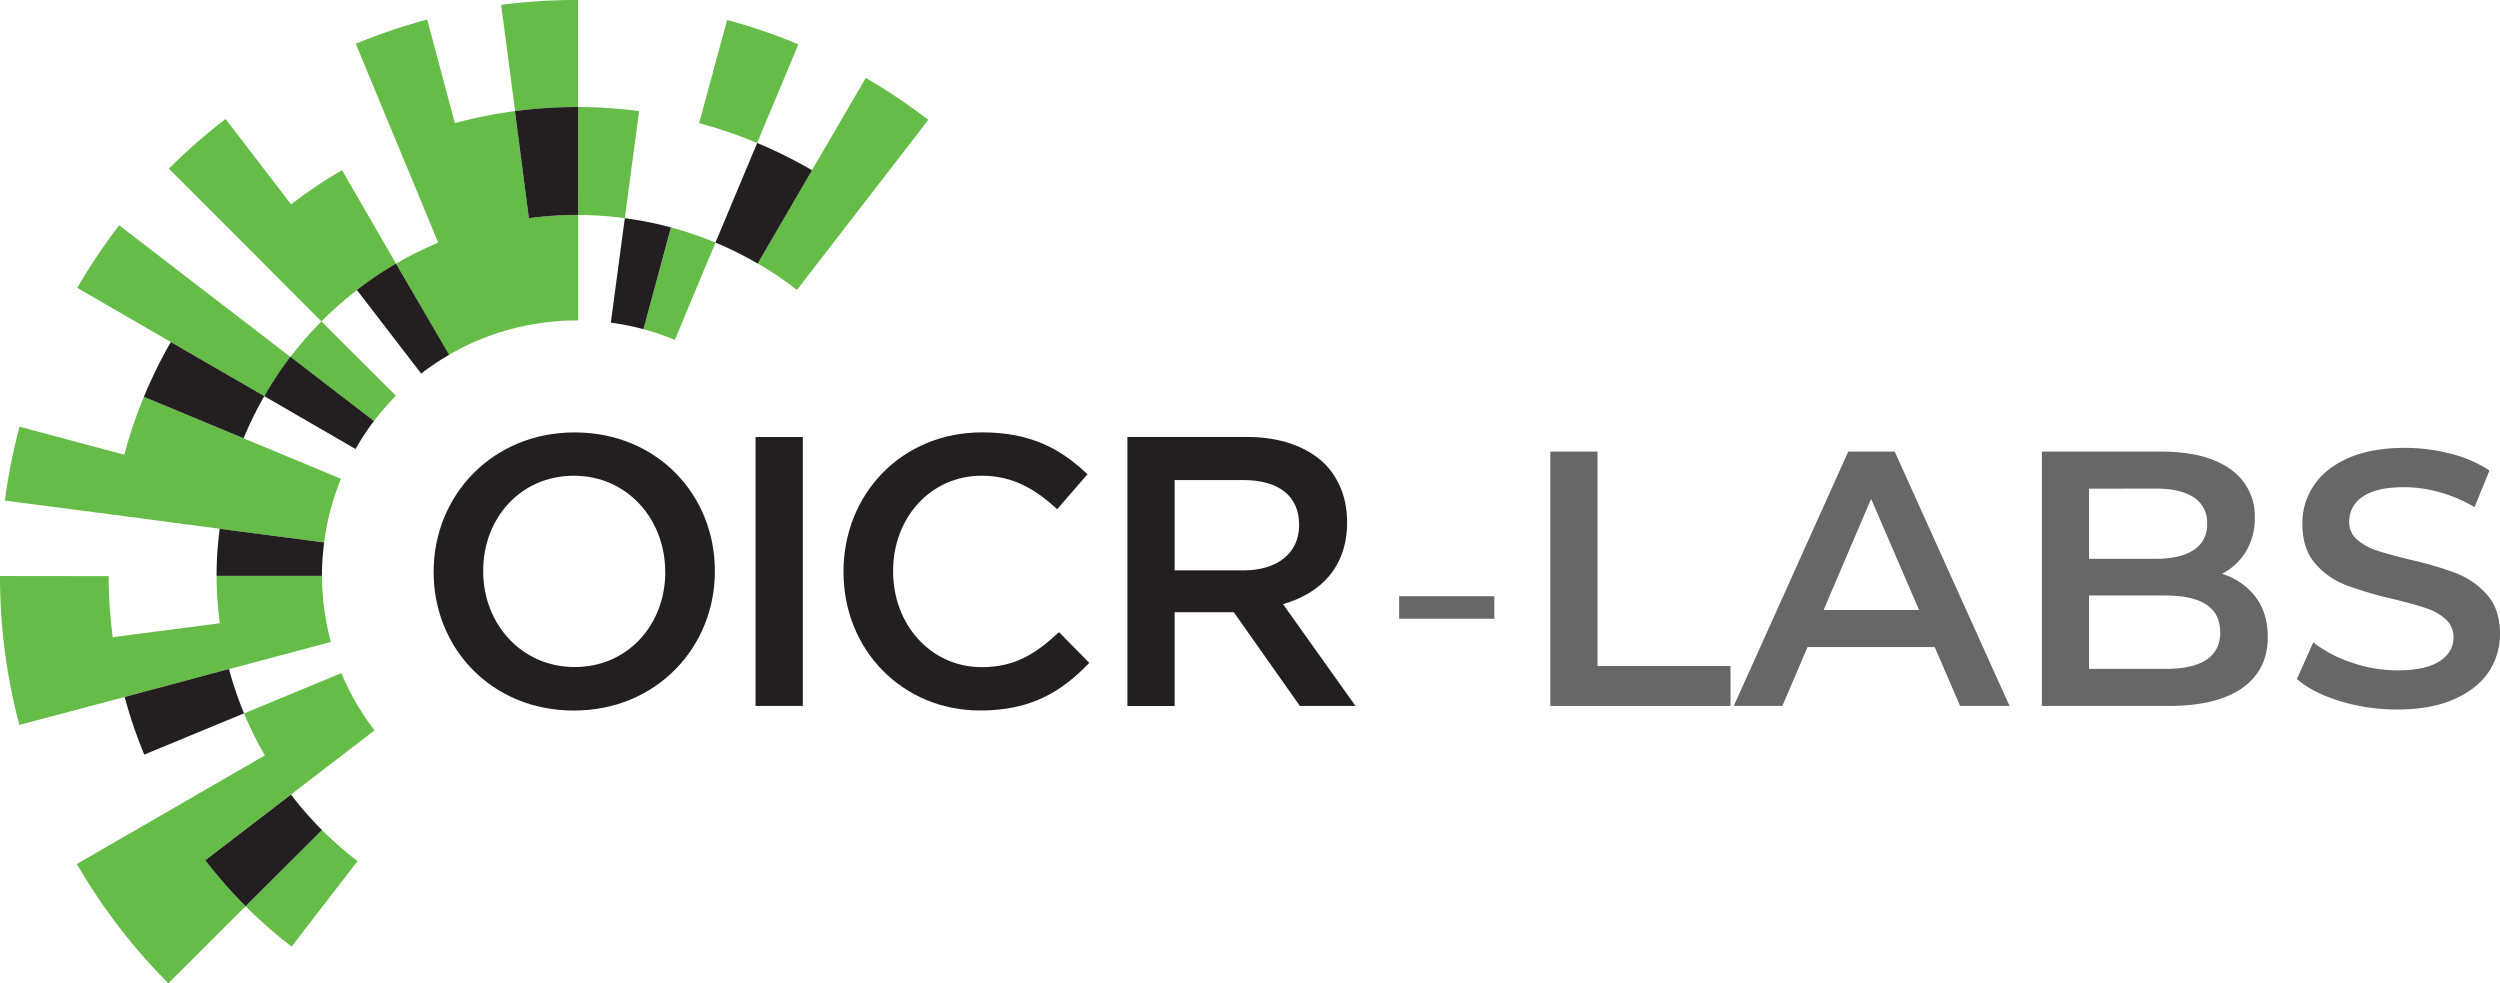 <svg xmlns="http://www.w3.org/2000/svg" viewBox="0 0 894.51 351.84"><defs><style>.cls-1{fill:#65bc46;}.cls-2{fill:#231f20;}.cls-3{isolation:isolate;}.cls-4{fill:#676767;}</style></defs><title>Layer 1</title><g id="Layer_2" data-name="Layer 2"><g id="Layer_1-2" data-name="Layer 1"><path class="cls-1" d="M206.8,38.29V0h-.58a206.77,206.77,0,0,0-26.9,1.75l5,38a169.8,169.8,0,0,1,22.19-1.46Z"/><path class="cls-1" d="M78.6,189.2l37.4,4.89a88.86,88.86,0,0,1,6-22.78L87.16,156.84,51.48,142a164.13,164.13,0,0,0-7,20.7L7,152.68a205,205,0,0,0-5.25,26.44l38.5,5Z"/><path class="cls-1" d="M260.16,7.14l-10,36.93a166.85,166.85,0,0,1,20.75,7.08l14.75-35.28A203.34,203.34,0,0,0,260.16,7.14Z"/><path class="cls-1" d="M127.92,308.1A131.62,131.62,0,0,1,115.21,297L87.88,324.25a167.33,167.33,0,0,0,16.46,14.45Z"/><path class="cls-1" d="M81.93,239.41l36.45-9.71A92.58,92.58,0,0,1,115.21,206H77.5a128.9,128.9,0,0,0,1.16,17l-38.33,5a169.76,169.76,0,0,1-1.45-21.85L0,206.1v.08a208.1,208.1,0,0,0,1.72,26.75,205.1,205.1,0,0,0,5.22,26.45l37.66-10Z"/><path class="cls-1" d="M134,261.33a92.52,92.52,0,0,1-6.61-9.89,90.65,90.65,0,0,1-5.25-10.59L87.32,255.27a128.41,128.41,0,0,0,7.45,15L61.3,289.62,27.5,309.13a208.16,208.16,0,0,0,32.75,42.71l27.63-27.59a168.18,168.18,0,0,1-14.42-16.46l30.66-23.51Z"/><path class="cls-1" d="M230.24,117.78a88.77,88.77,0,0,1,11.22,3.82L256,86.79a129.9,129.9,0,0,0-15.93-5.42Z"/><path class="cls-1" d="M189.25,78.08l-5-38.33a167.62,167.62,0,0,0-21.5,4.3L152.85,7a203.76,203.76,0,0,0-25.55,8.67L142,51.13l14.8,35.69a128.21,128.21,0,0,0-15.07,7.51L160.62,127a89.27,89.27,0,0,1,21.84-9.14,87.4,87.4,0,0,1,11.67-2.36,90.51,90.51,0,0,1,12.31-.85h.4V76.92h-.38A130.24,130.24,0,0,0,189.25,78.08Z"/><path class="cls-1" d="M206.82,76.91a130.18,130.18,0,0,1,16.74,1.16l5.11-38.31a170.21,170.21,0,0,0-21.87-1.47Z"/><path class="cls-1" d="M104.17,73.13,80.71,42.58A205,205,0,0,0,60.43,60.35L87.7,87.63,115,115a131.12,131.12,0,0,1,26.73-20.61l-19.35-33.5A166.53,166.53,0,0,0,104.17,73.13Z"/><path class="cls-1" d="M133.79,150.69a92.05,92.05,0,0,1,7.88-9.08L115,115a129.51,129.51,0,0,0-11.11,12.76Z"/><path class="cls-1" d="M42.65,80.62a207.43,207.43,0,0,0-15,22.38l33.48,19.38,33.45,19.38a127.74,127.74,0,0,1,9.32-14.06L73.27,104.16Z"/><path class="cls-1" d="M309.79,27.87l-19.24,33-19.44,33.4a127.67,127.67,0,0,1,14.05,9.44l23.62-30.57,23.36-30.25A207.22,207.22,0,0,0,309.79,27.87Z"/><path class="cls-2" d="M290.55,60.91a166.79,166.79,0,0,0-19.63-9.76L256,86.79a127.14,127.14,0,0,1,15.1,7.52Z"/><path class="cls-2" d="M223.56,78.07l-5,37.38a90.59,90.59,0,0,1,11.67,2.33l9.84-36.41A126.93,126.93,0,0,0,223.56,78.07Z"/><path class="cls-2" d="M206.44,38.29a169.8,169.8,0,0,0-22.19,1.46l5,38.33a130.08,130.08,0,0,1,17.19-1.18h.38V38.28Z"/><path class="cls-2" d="M51.48,142l35.68,14.82a128.44,128.44,0,0,1,7.41-15.08L61.12,122.38A166.48,166.48,0,0,0,51.48,142Z"/><path class="cls-2" d="M87.88,324.25,115.21,297a129.94,129.94,0,0,1-11.09-12.7l-30.66,23.5A168.18,168.18,0,0,0,87.88,324.25Z"/><path class="cls-2" d="M94.57,141.76l32.64,18.89a89.81,89.81,0,0,1,6.58-10l-29.9-23A128.38,128.38,0,0,0,94.57,141.76Z"/><path class="cls-2" d="M77.49,205.85v.2H115.2v-.18a91.06,91.06,0,0,1,.8-11.78L78.6,189.2A130.54,130.54,0,0,0,77.49,205.85Z"/><path class="cls-2" d="M51.62,270l35.7-14.76a128.17,128.17,0,0,1-5.39-15.86l-37.33,10A166.62,166.62,0,0,0,51.62,270Z"/><path class="cls-2" d="M127.7,103.77l23,29.9a90.79,90.79,0,0,1,10-6.7l-19-32.64A127.42,127.42,0,0,0,127.7,103.77Z"/><path class="cls-2" d="M205.61,154.72c-29.56,0-50.45,22.68-50.45,49.76v.28c0,27.07,20.62,49.48,50.17,49.48s50.45-22.68,50.45-49.76v-.27C255.78,177.13,235.16,154.72,205.61,154.72Zm32.43,50c0,18.69-13.33,33.95-32.43,33.95s-32.72-15.54-32.72-34.23v-.27c0-18.7,13.33-33.95,32.44-33.95S238,185.79,238,204.48Z"/><rect class="cls-2" x="270.34" y="156.37" width="16.91" height="96.21"/><path class="cls-2" d="M351.3,238.71c-18.42,0-31.75-15.4-31.75-34.23v-.27c0-18.83,13.33-34,31.75-34,11,0,19.24,4.81,26.94,12L389.1,169.7c-9.21-8.79-19.93-15-37.66-15-29.15,0-49.63,22.41-49.63,49.76v.28c0,27.63,20.9,49.48,48.94,49.48,18,0,29-6.6,39-17.05l-10.85-11C370.68,233.9,363.12,238.71,351.3,238.71Z"/><path class="cls-2" d="M459.06,216.16C472.53,212.32,482,202.83,482,187v-.28c0-8.38-2.89-15.53-8-20.76-6.19-6-15.67-9.62-27.77-9.62H403.39v96.26h16.9V219.05h21.17l23.64,33.54H485Zm-38.77-12.09v-32.3H444.9c12.51,0,19.93,5.63,19.93,15.94V188c0,9.76-7.7,16.08-19.79,16.08Z"/><g class="cls-3"><path class="cls-4" d="M500.62,213.33h34.06v8.06H500.62Z"/><path class="cls-4" d="M554.7,161.59h16.9v76.7h47.58v14.3H554.7Z"/><path class="cls-4" d="M692.24,231.53h-45.5l-9,21.06H620.35l40.95-91h16.64l41.08,91H701.34Zm-5.59-13.26-17.16-39.78-17,39.78Z"/><path class="cls-4" d="M807,213.52q4.41,5.79,4.42,14.37,0,11.84-9.1,18.27t-26.52,6.43H730.59v-91h42.64q16.11,0,24.83,6.3a20.29,20.29,0,0,1,8.71,17.36,22.79,22.79,0,0,1-3.12,12,21.36,21.36,0,0,1-8.58,8.06A24.11,24.11,0,0,1,807,213.52Zm-59.54-38.67v25.09h23.92q8.83,0,13.58-3.19a10.49,10.49,0,0,0,4.75-9.29A10.64,10.64,0,0,0,785,178q-4.74-3.18-13.58-3.18Zm46.93,51.35q0-13.12-19.63-13.13h-27.3v26.26h27.3Q794.41,239.33,794.42,226.2Z"/><path class="cls-4" d="M837.38,250.9q-9.82-3-15.54-7.93l5.85-13.13a46,46,0,0,0,13.72,7.21,49.64,49.64,0,0,0,16.31,2.8q10.14,0,15.15-3.25t5-8.58a8.32,8.32,0,0,0-2.79-6.44,19.65,19.65,0,0,0-7.09-4q-4.29-1.43-11.7-3.25a136.45,136.45,0,0,1-16.83-4.94,27.78,27.78,0,0,1-11.05-7.73q-4.62-5.28-4.62-14.24a24.25,24.25,0,0,1,4.1-13.71q4.1-6.18,12.35-9.82t20.21-3.64a65.1,65.1,0,0,1,16.38,2.08,45.29,45.29,0,0,1,13.91,6l-5.33,13.13a52.22,52.22,0,0,0-12.48-5.33,46.76,46.76,0,0,0-12.61-1.82q-10,0-14.88,3.38a10.42,10.42,0,0,0-4.88,9,8.1,8.1,0,0,0,2.8,6.37,20,20,0,0,0,7.08,3.9q4.29,1.43,11.7,3.25a123,123,0,0,1,16.64,4.87,28.47,28.47,0,0,1,11.12,7.74q4.61,5.2,4.61,14a24,24,0,0,1-4.09,13.65q-4.09,6.1-12.42,9.75t-20.28,3.64A69.49,69.49,0,0,1,837.38,250.9Z"/></g></g></g></svg>